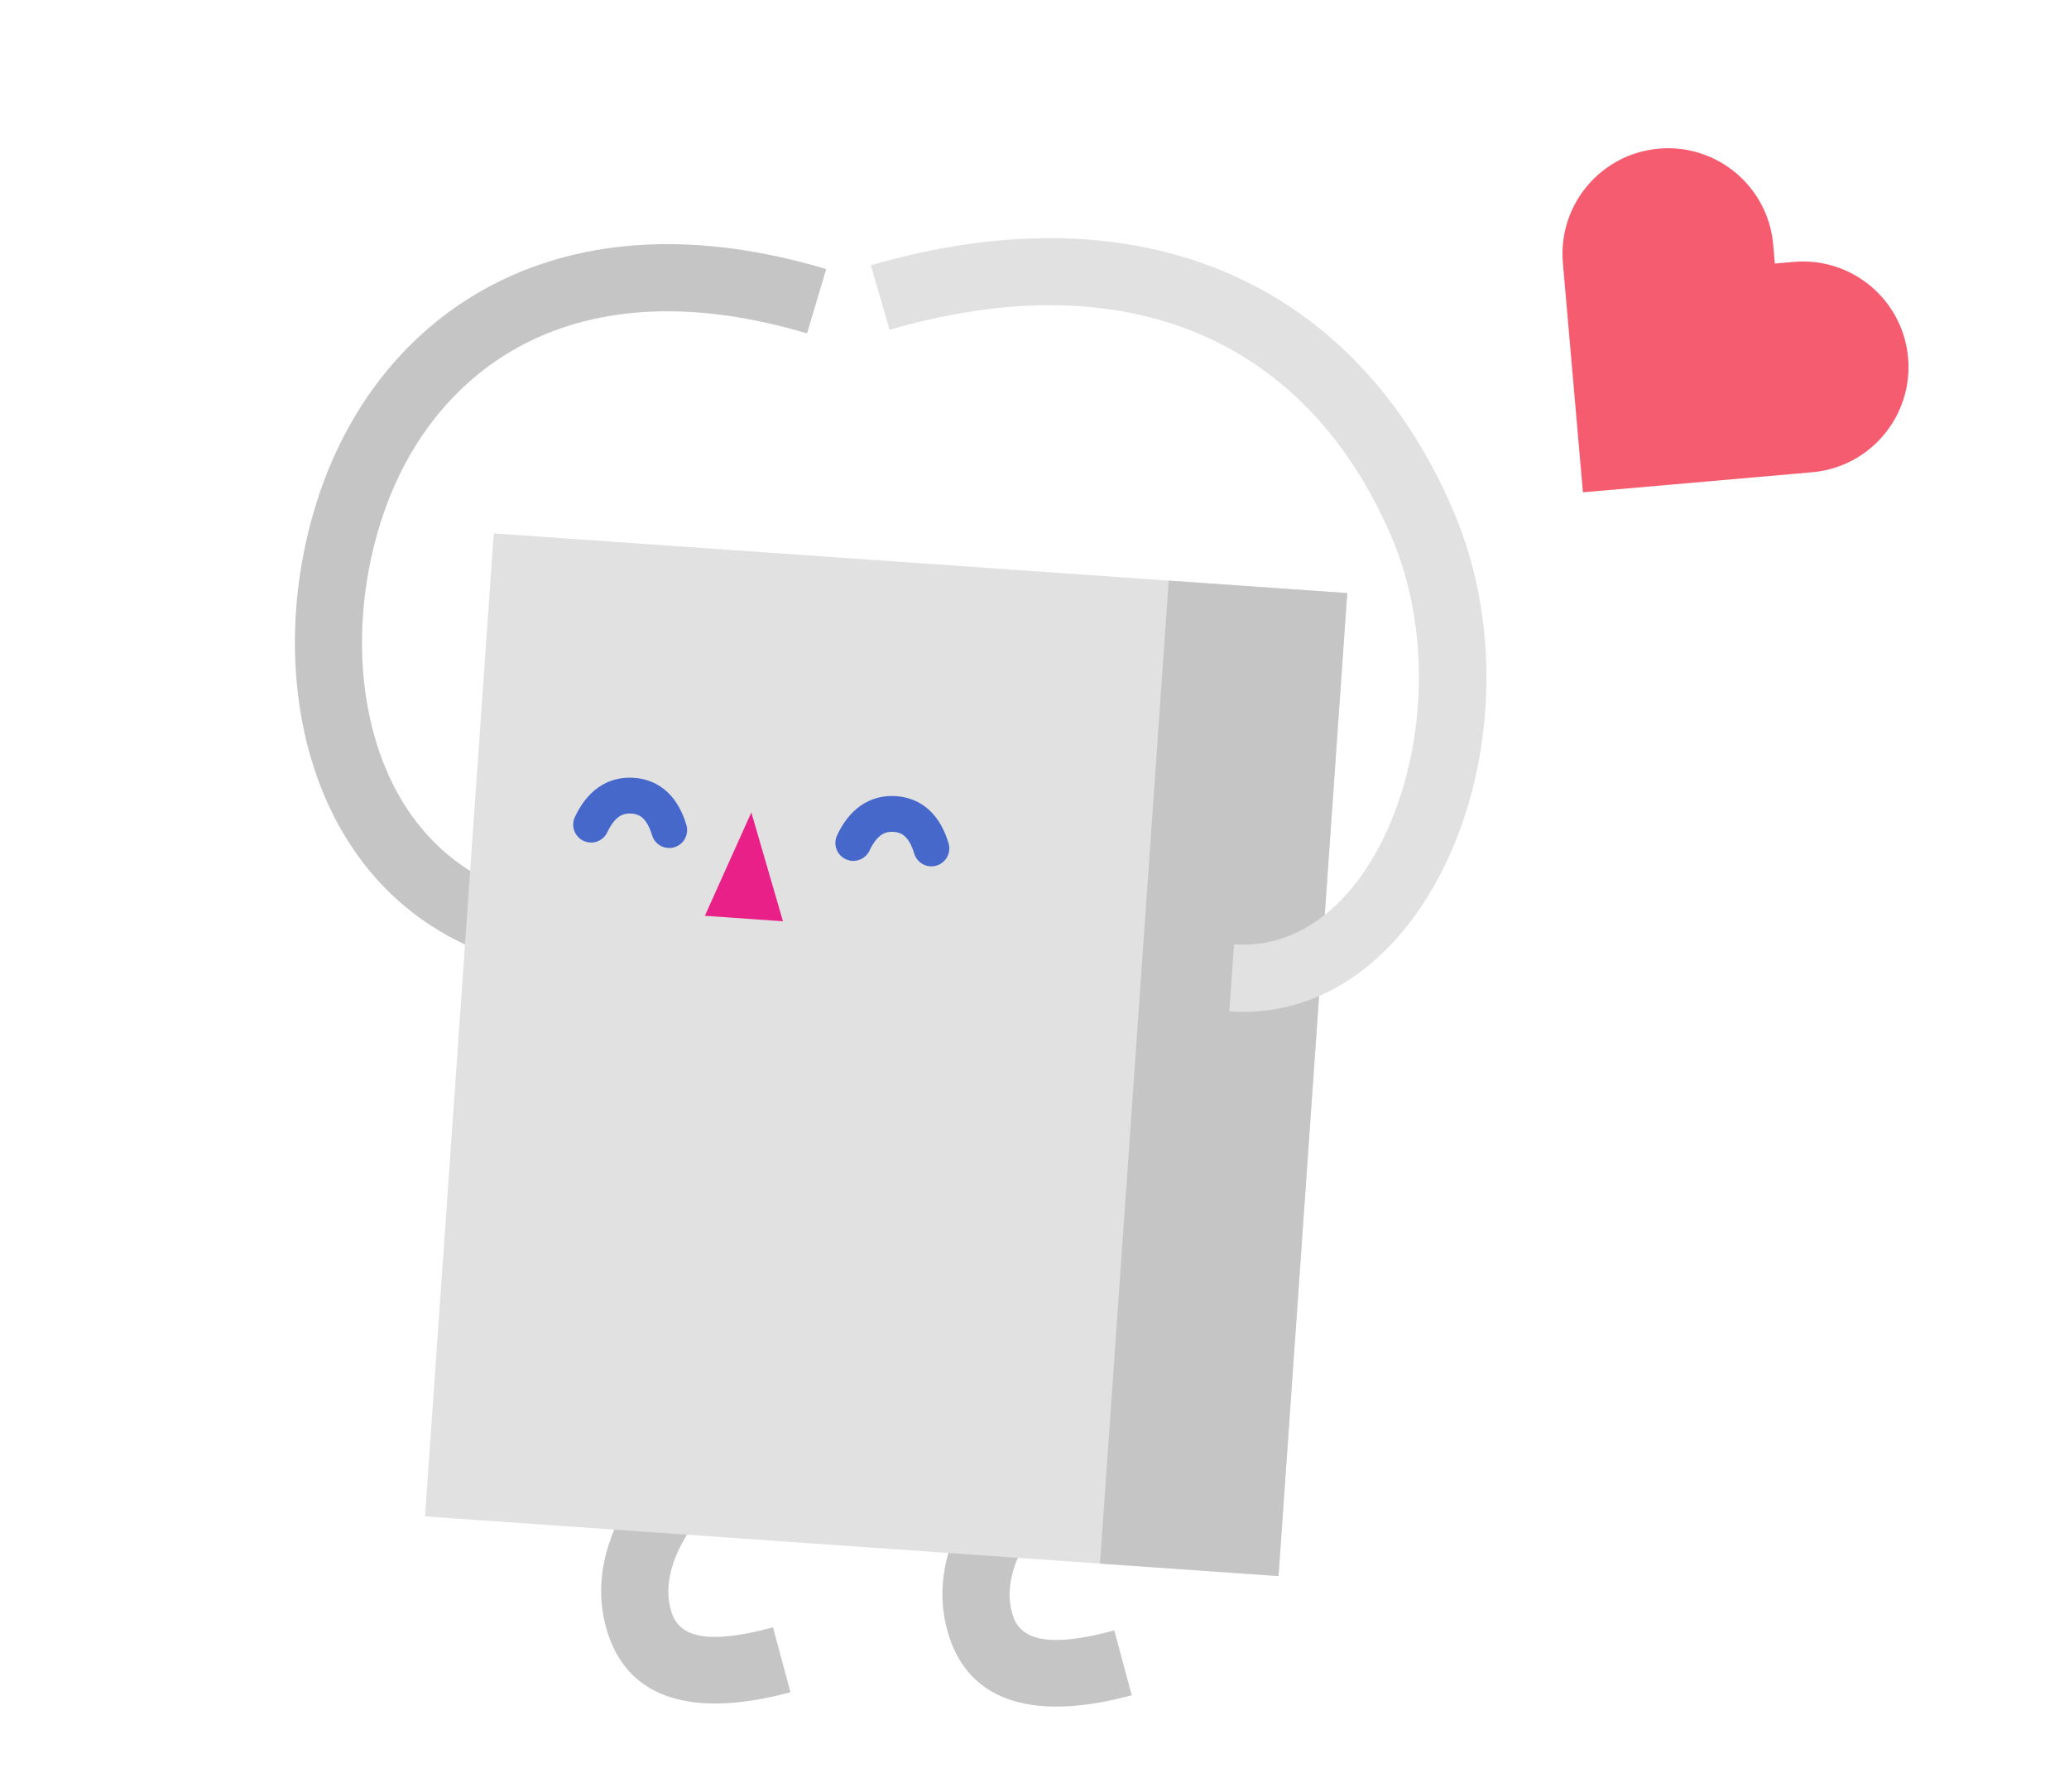 <svg xmlns="http://www.w3.org/2000/svg" width="231" height="200" viewBox="0 0 231 200">
    <g fill="none" fill-rule="evenodd">
        <path fill="#C5C5C5" fill-rule="nonzero" d="M118.713 166.66l-5.458-5.138c-6.787 7.225-9.432 14.293-7.333 21.022 2.378 7.622 9.782 9.58 20.436 6.704l-1.95-7.241c-7.27 1.962-10.455 1.12-11.335-1.7-1.158-3.711.522-8.199 5.64-13.646zM80.61 166.32l-5.458-5.14c-6.788 7.225-9.432 14.293-7.333 21.022 2.377 7.622 9.782 9.58 20.436 6.705l-1.95-7.242c-7.27 1.963-10.456 1.12-11.335-1.699-1.158-3.712.521-8.2 5.64-13.647zM92.245 30.034l-2.14 7.188c-12.551-3.743-23.2-3.14-31.55 1.168-7.453 3.843-12.934 10.62-15.816 19.197-2.865 8.525-3.103 17.993-.564 25.8 2.705 8.316 8.283 14.166 16.46 16.591l-2.13 7.191c-10.644-3.157-18.014-10.886-21.453-21.458-3.056-9.395-2.776-20.51.586-30.514C39.12 44.84 45.865 36.498 55.124 31.723c10.166-5.244 22.8-5.96 37.12-1.689z"/>
        <path fill="#E1E1E1" d="M150.416 66.21l-95.29-6.664-7.673 109.732 95.29 6.663z"/>
        <path fill="#C5C5C5" d="M150.416 66.21l-19.93-1.394-7.673 109.732 19.93 1.393z"/>
        <path fill="#E1E1E1" fill-rule="nonzero" d="M97.233 29.612l2.083 7.204c27.026-7.834 46.834 1.475 56.084 23.22 4.023 9.456 3.971 21.39.152 31.048-3.752 9.485-10.29 14.862-17.772 14.34l-.524 7.481c22.513 1.574 35.49-31.235 25.037-55.81-10.74-25.245-34.408-36.368-65.06-27.483z"/>
        <path fill="#E82087" d="M83.886 90.693l-5.188 11.541 8.719.61z"/>
        <path stroke="#4668CB" stroke-linecap="round" stroke-width="4" d="M103.987 94.712c-.727-2.436-2.094-3.717-4.1-3.842-2.007-.126-3.546.952-4.619 3.232M74.716 92.665c-.728-2.436-2.095-3.717-4.101-3.842-2.007-.126-3.546.952-4.619 3.232"/>
        <path fill="#F65C6F" d="M198.16 29.421l-.185-2.114c-.568-6.484-6.284-11.281-12.768-10.714-6.485.567-11.281 6.284-10.714 12.768l2.237 25.576h.013l.002.02 25.576-2.238c6.484-.568 11.28-6.284 10.714-12.768-.568-6.485-6.284-11.281-12.768-10.714l-2.107.184z"/>
    </g>
</svg>
